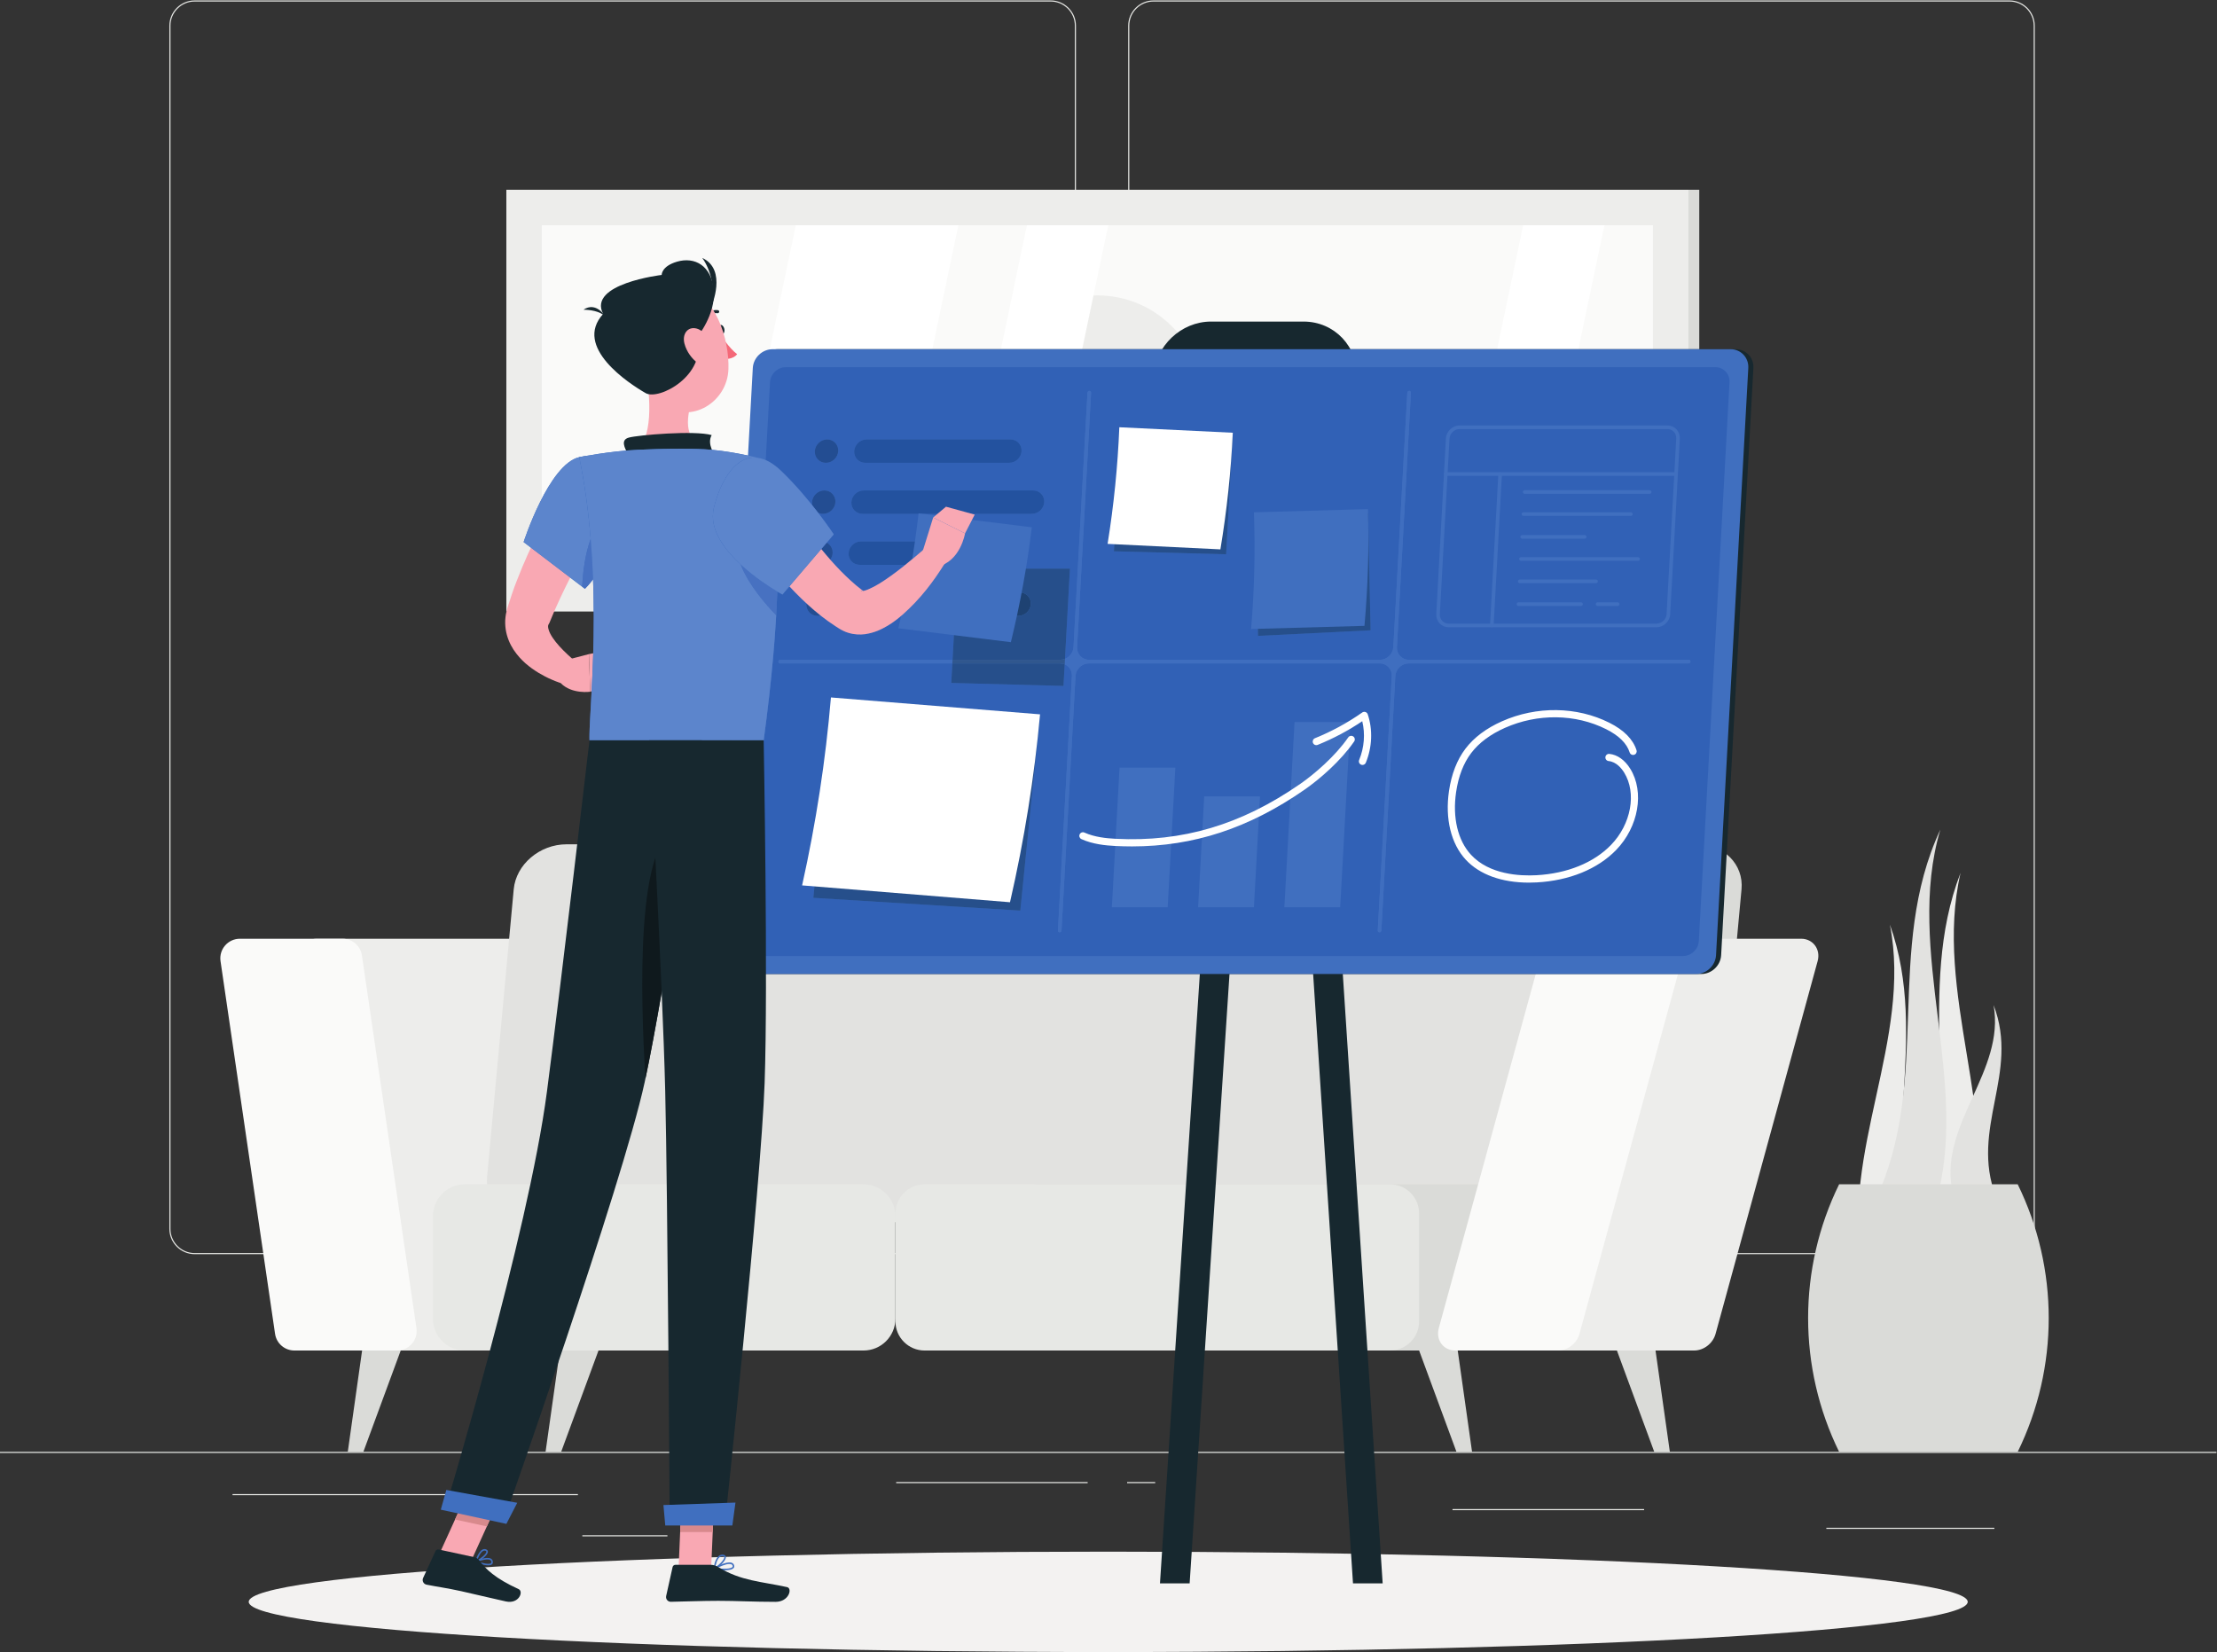 <?xml version="1.0" encoding="UTF-8" standalone="no"?>
<svg
   xmlns:dc="http://purl.org/dc/elements/1.1/"
   xmlns:cc="http://creativecommons.org/ns#"
   xmlns:rdf="http://www.w3.org/1999/02/22-rdf-syntax-ns#"
   xmlns:svg="http://www.w3.org/2000/svg"
   xmlns="http://www.w3.org/2000/svg"
   viewBox="0 0 666.667 496.813"
   height="496.813"
   width="666.667"
   xml:space="preserve"
   id="svg2"
   version="1.1"><rect x="0" y="0" width="666.667" height="496.813" fill="#333333" stroke="none"/><defs
     id="defs6"><clipPath
       id="clipPath100"
       clipPathUnits="userSpaceOnUse"><path
         id="path98"
         d="M 3796.63,1570.27 H 1699.78 c -18.65,0 -33,15.17 -31.97,33.83 l 24.87,452.82 c 10.56,0 20.63,0 30.07,0 18.88,139.77 27.82,249.59 30.67,335.62 7.27,-4.36 11.62,-6.71 11.62,-6.71 l 15.72,18.42 c 12.26,-13.19 25.04,-26.07 38.55,-38.52 -0.06,-0.54 -0.11,-1.09 -0.14,-1.64 -0.79,-14.51 10.43,-26.38 24.94,-26.38 2.33,0 4.62,0.31 6.81,0.88 0.49,-0.39 0.98,-0.78 1.47,-1.17 10.35,-8.15 21.24,-15.96 32.69,-23.38 l 8.67,-5.49 c 5.56,-3.41 12.68,-6.98 19.43,-8.97 9.14,-2.91 18.08,-4.02 26.29,-4.02 4.2,0 8.21,0.29 11.95,0.78 22.12,3.25 37.19,11.09 50.45,18.73 13.19,7.78 24.14,16.51 34.37,25.3 38.81,34.37 67.44,71.67 93.3,112.75 12.64,2.03 22.87,12.97 23.59,26.04 0.8,14.51 -10.42,26.39 -24.93,26.39 h -186.06 c -14.51,0 -27.03,-11.88 -27.83,-26.39 -0.8,-14.51 10.42,-26.39 24.94,-26.39 h 103.17 c -19.5,-15.65 -39.21,-30.27 -58.56,-42.27 -8.73,-5.38 -17.54,-9.84 -25.29,-13.13 -4.13,-1.79 -8.16,-2.98 -11.23,-3.57 l -4.54,3.41 c -7.98,6.11 -15.89,12.73 -23.63,19.88 -15.98,14.45 -31.37,30.42 -46.25,47.32 3.09,4.22 5.05,9.3 5.34,14.75 0.57,10.32 -4.94,19.31 -13.39,23.64 l 15.92,18.65 v 0 c 0,0 -13.6,20.61 -35.58,49.14 3.43,-1.76 7.35,-2.75 11.54,-2.75 14.51,0 27.04,11.88 27.84,26.39 0.79,14.51 -10.43,26.38 -24.94,26.38 -14.51,0 -27.04,-11.87 -27.83,-26.38 -0.15,-2.58 0.09,-5.08 0.66,-7.44 -19.56,24.39 -43.72,52.27 -69.95,77.44 -12.36,11.86 -24.08,19.91 -35.13,24.76 l 9.66,175.83 c 1.03,18.65 17.03,33.82 35.69,33.82 H 3869.6 c 18.65,0 32.99,-15.17 31.96,-33.82 L 3832.31,1604.1 c -1.02,-18.66 -17.03,-33.83 -35.68,-33.83 M 2456.51,2230.4 h 655.91 c 15.87,0 28.03,-12.87 27.16,-28.74 l -31.53,-573.86 c -0.12,-2.24 1.6,-4.06 3.84,-4.06 2.24,0 4.16,1.82 4.28,4.06 l 31.53,573.86 c 0.87,15.87 14.44,28.74 30.31,28.74 h 631.17 c 2.25,0 4.16,1.81 4.28,4.06 0.13,2.24 -1.59,4.06 -3.83,4.06 h -631.17 c -15.87,0 -28.03,12.86 -27.16,28.73 l 31.52,573.86 c 0.13,2.24 -1.59,4.06 -3.83,4.06 -2.25,0 -4.16,-1.82 -4.29,-4.06 l -31.52,-573.86 c -0.87,-15.87 -14.44,-28.73 -30.32,-28.73 h -655.9 c -15.88,0 -28.03,12.86 -27.16,28.73 l 31.52,573.86 c 0.12,2.24 -1.59,4.06 -3.84,4.06 -2.24,0 -4.16,-1.82 -4.28,-4.06 l -31.52,-573.86 c -0.66,-11.98 -8.56,-22.25 -19.22,-26.56 l 11.17,203.47 h -253.52 l -2.95,-53.68 h -42.73 c -14.51,0 -27.04,-11.88 -27.83,-26.39 -0.8,-14.51 10.42,-26.38 24.93,-26.38 h 42.73 l -5.45,-99.19 h -388.62 c -2.24,0 -4.16,-1.82 -4.28,-4.06 -0.12,-2.25 1.59,-4.06 3.84,-4.06 h 388.62 l -2.42,-44.08 253.15,-6.77 2.67,48.68 c 10.19,-4.31 16.96,-14.58 16.31,-26.57 l -31.53,-573.86 c -0.12,-2.24 1.6,-4.06 3.84,-4.06 2.24,0 4.16,1.82 4.28,4.06 l 31.52,573.86 c 0.88,15.87 14.45,28.74 30.32,28.74 m -579.76,-112.54 -42,-416.35 466.92,-28.8 43.1,427.27 -468.02,17.88 m 1209.42,451.05 -253.85,-19.35 5.57,-257.09 253.99,12.61 -5.71,263.83 m -559.15,172.25 -14.17,-257.84 253.16,-6.76 14.53,264.6 h -253.52 m -578.55,-120.55 c -14.52,0 -27.04,-11.87 -27.84,-26.38 -0.8,-14.51 10.42,-26.39 24.94,-26.39 h 382.25 c 14.51,0 27.03,11.88 27.83,26.39 0.8,14.51 -10.42,26.38 -24.94,26.38 h -382.24 m 6.32,115.07 c -14.52,0 -27.04,-11.88 -27.84,-26.39 -0.8,-14.51 10.43,-26.38 24.94,-26.38 h 324.74 c 14.51,0 27.04,11.87 27.83,26.38 0.8,14.51 -10.42,26.39 -24.93,26.39 h -324.74 m -88.82,0 c -14.51,0 -27.04,-11.88 -27.83,-26.39 -0.8,-14.51 10.42,-26.38 24.93,-26.38 14.51,0 27.04,11.87 27.84,26.38 0.79,14.51 -10.43,26.39 -24.94,26.39 m 77.62,-342.32 c -0.68,0 -1.19,0.07 -1.48,0.23 -0.48,0.24 -0.04,0.53 1.11,0.53 0.54,0 1.23,-0.06 2.07,-0.22 0.29,-0.07 0.65,-0.17 1.03,-0.28 -1.08,-0.17 -2.01,-0.26 -2.73,-0.26" /></clipPath></defs><g
     transform="matrix(1.333,0,0,-1.333,0,496.813)"
     id="g10"><g
       transform="scale(0.1)"
       id="g12"><path
         id="path14"
         style="fill:#e7e8e5;fill-opacity:1;fill-rule:nonzero;stroke:none"
         d="M 5000,449.129 H 0 v 2.5 h 5000 v -2.5" /><path
         id="path16"
         style="fill:#e7e8e5;fill-opacity:1;fill-rule:nonzero;stroke:none"
         d="m 524.59,353.898 h 779.082 v 2.5 H 524.59 Z" /><path
         id="path18"
         style="fill:#e7e8e5;fill-opacity:1;fill-rule:nonzero;stroke:none"
         d="m 4120,280.34 h 379.01 v -2.5 H 4120 v 2.5" /><path
         id="path20"
         style="fill:#e7e8e5;fill-opacity:1;fill-rule:nonzero;stroke:none"
         d="m 1505.6,261.039 h -191.92 v 2.5 h 191.92 v -2.5" /><path
         id="path22"
         style="fill:#e7e8e5;fill-opacity:1;fill-rule:nonzero;stroke:none"
         d="m 2021.67,383.531 h 431.93 v -2.5 h -431.93 v 2.5" /><path
         id="path24"
         style="fill:#e7e8e5;fill-opacity:1;fill-rule:nonzero;stroke:none"
         d="m 2542.63,383.531 h 63.33 v -2.5 h -63.33 v 2.5" /><path
         id="path26"
         style="fill:#e7e8e5;fill-opacity:1;fill-rule:nonzero;stroke:none"
         d="m 3708.89,320.059 h -432.22 v 2.5 h 432.22 v -2.5" /><path
         id="path28"
         style="fill:#e7e8e5;fill-opacity:1;fill-rule:nonzero;stroke:none"
         d="m 439.152,3723.59 c -30.101,0 -54.582,-24.48 -54.582,-54.57 V 954.699 c 0,-30.097 24.481,-54.578 54.582,-54.578 H 2370.14 c 30.09,0 54.57,24.481 54.57,54.578 V 3669.02 c 0,30.09 -24.48,54.57 -54.57,54.57 H 439.152 M 2370.14,897.621 H 439.152 c -31.476,0 -57.082,25.598 -57.082,57.078 V 3669.02 c 0,31.46 25.606,57.07 57.082,57.07 H 2370.14 c 31.46,0 57.07,-25.61 57.07,-57.07 V 954.699 c 0,-31.48 -25.61,-57.078 -57.07,-57.078" /><path
         id="path30"
         style="fill:#e7e8e5;fill-opacity:1;fill-rule:nonzero;stroke:none"
         d="m 2602.12,3723.59 c -30.09,0 -54.57,-24.48 -54.57,-54.57 V 954.699 c 0,-30.097 24.48,-54.578 54.57,-54.578 H 4533.1 c 30.1,0 54.59,24.481 54.59,54.578 V 3669.02 c 0,30.09 -24.49,54.57 -54.59,54.57 H 2602.12 M 4533.1,897.621 H 2602.12 c -31.47,0 -57.07,25.598 -57.07,57.078 V 3669.02 c 0,31.46 25.6,57.07 57.07,57.07 H 4533.1 c 31.48,0 57.09,-25.61 57.09,-57.07 V 954.699 c 0,-31.48 -25.61,-57.078 -57.09,-57.078" /><path
         id="path32"
         style="fill:#ededeb;fill-opacity:1;fill-rule:nonzero;stroke:none"
         d="M 1328.67,680.242 H 837.348 c -21.907,0 -40.493,16.059 -43.664,37.738 L 670.699,1558.7 c -3.894,26.63 16.75,50.51 43.664,50.51 h 491.317 c 21.91,0 40.5,-16.06 43.67,-37.73 l 122.98,-840.73 c 3.89,-26.629 -16.75,-50.508 -43.66,-50.508" /><path
         id="path34"
         style="fill:#fafaf9;fill-opacity:1;fill-rule:nonzero;stroke:none"
         d="m 895.785,680.242 h -231.66 c -21.902,0 -40.492,16.059 -43.66,37.738 L 497.48,1558.7 c -3.894,26.63 16.747,50.51 43.661,50.51 h 231.664 c 21.902,0 40.488,-16.06 43.66,-37.73 L 939.449,730.75 c 3.895,-26.629 -16.75,-50.508 -43.664,-50.508" /><path
         id="path36"
         style="fill:#dadbd8;fill-opacity:1;fill-rule:nonzero;stroke:none"
         d="M 3828.24,1822.28 H 1440.19 c -60.65,0 -114.03,-45.47 -119.22,-101.58 l -60.1,-649.11 c -5.2,-56.1 39.76,-101.578 100.41,-101.578 h 2388.04 c 60.65,0 114.03,45.478 119.22,101.578 l 60.11,649.11 c 5.19,56.11 -39.76,101.58 -100.41,101.58" /><path
         id="path38"
         style="fill:#e2e2e0;fill-opacity:1;fill-rule:nonzero;stroke:none"
         d="M 3666.14,1822.28 H 1278.09 c -60.65,0 -114.02,-45.47 -119.22,-101.58 l -60.1,-649.11 c -5.19,-56.1 39.76,-101.578 100.41,-101.578 h 2388.05 c 60.64,0 114.02,45.478 119.22,101.578 l 60.1,649.11 c 5.19,56.11 -39.76,101.58 -100.41,101.58" /><path
         id="path40"
         style="fill:#e7e8e5;fill-opacity:1;fill-rule:nonzero;stroke:none"
         d="m 976.609,752.18 v 231.109 c 0,39.741 32.211,71.951 71.951,71.951 h 899.43 c 39.74,0 71.95,-32.21 71.95,-71.951 V 752.18 c 0,-39.731 -32.21,-71.938 -71.95,-71.938 h -899.43 c -39.74,0 -71.951,32.207 -71.951,71.938" /><path
         id="path42"
         style="fill:#dadbd8;fill-opacity:1;fill-rule:nonzero;stroke:none"
         d="m 2277.17,746.082 v 243.316 c 0,36.362 29.48,65.842 65.84,65.842 h 1049.73 c 36.36,0 65.84,-29.48 65.84,-65.842 V 746.082 c 0,-36.363 -29.48,-65.84 -65.84,-65.84 H 2343.01 c -36.36,0 -65.84,29.477 -65.84,65.84" /><path
         id="path44"
         style="fill:#e7e8e5;fill-opacity:1;fill-rule:nonzero;stroke:none"
         d="m 2019.94,746.082 v 243.316 c 0,36.362 29.48,65.842 65.84,65.842 h 1049.73 c 36.37,0 65.84,-29.48 65.84,-65.842 V 746.082 c 0,-36.363 -29.47,-65.84 -65.84,-65.84 H 2085.78 c -36.36,0 -65.84,29.477 -65.84,65.84" /><path
         id="path46"
         style="fill:#ededeb;fill-opacity:1;fill-rule:nonzero;stroke:none"
         d="m 3821.66,680.242 h -365.51 c -26.91,0 -44.51,23.879 -37.22,50.508 l 230.2,840.73 c 5.93,21.67 26.57,37.74 48.47,37.74 h 365.5 c 26.92,0 44.51,-23.89 37.22,-50.52 L 3870.13,717.98 c -5.93,-21.679 -26.57,-37.738 -48.47,-37.738" /><path
         id="path48"
         style="fill:#fafaf9;fill-opacity:1;fill-rule:nonzero;stroke:none"
         d="m 3514.59,680.242 h -231.66 c -26.91,0 -44.51,23.879 -37.22,50.508 l 230.19,840.73 c 5.94,21.67 26.58,37.74 48.48,37.74 h 231.66 c 26.91,0 44.51,-23.89 37.22,-50.52 L 3563.07,717.98 c -5.94,-21.679 -26.57,-37.738 -48.48,-37.738" /><path
         id="path50"
         style="fill:#dadbd8;fill-opacity:1;fill-rule:nonzero;stroke:none"
         d="m 3320.77,451.629 h -35.16 l -84.26,228.613 h 87.1 l 32.32,-228.613" /><path
         id="path52"
         style="fill:#dadbd8;fill-opacity:1;fill-rule:nonzero;stroke:none"
         d="m 3766.96,451.629 h -35.16 l -84.26,228.613 h 87.1 l 32.32,-228.613" /><path
         id="path54"
         style="fill:#dadbd8;fill-opacity:1;fill-rule:nonzero;stroke:none"
         d="m 1230.72,451.629 h 35.16 l 84.25,228.613 h -87.09 l -32.32,-228.613" /><path
         id="path56"
         style="fill:#dadbd8;fill-opacity:1;fill-rule:nonzero;stroke:none"
         d="m 784.531,451.629 h 35.157 l 84.257,228.613 H 816.852 L 784.531,451.629" /><path
         id="path58"
         style="fill:#dadbd8;fill-opacity:1;fill-rule:nonzero;stroke:none"
         d="m 1166.69,2347.84 h 2666.62 v 951.109 H 1166.69 Z" /><path
         id="path60"
         style="fill:#ededeb;fill-opacity:1;fill-rule:nonzero;stroke:none"
         d="m 1142.25,2347.84 h 2666.61 v 951.109 H 1142.25 Z" /><path
         id="path62"
         style="fill:#fafaf9;fill-opacity:1;fill-rule:nonzero;stroke:none"
         d="m 1222.25,2427.84 h 2506.61 v 791.109 H 1222.25 Z" /><path
         id="path64"
         style="fill:#ededeb;fill-opacity:1;fill-rule:nonzero;stroke:none"
         d="m 2712.78,2823.39 c 0,-131.01 -106.21,-237.22 -237.23,-237.22 -131.01,0 -237.22,106.21 -237.22,237.22 0,131.02 106.21,237.23 237.22,237.23 131.02,0 237.23,-106.21 237.23,-237.23" /><path
         id="path66"
         style="fill:#ffffff;fill-opacity:1;fill-rule:nonzero;stroke:none"
         d="m 1629.15,2427.84 166.14,791.11 h 366.67 l -166.14,-791.11 h -366.67" /><path
         id="path68"
         style="fill:#ffffff;fill-opacity:1;fill-rule:nonzero;stroke:none"
         d="m 2150.53,2427.84 166.14,791.11 H 2500 l -166.13,-791.11 h -183.34" /><path
         id="path70"
         style="fill:#ffffff;fill-opacity:1;fill-rule:nonzero;stroke:none"
         d="m 3269.94,2427.84 166.14,791.11 h 183.33 l -166.13,-791.11 h -183.34" /><path
         id="path72"
         style="fill:#ededeb;fill-opacity:1;fill-rule:nonzero;stroke:none"
         d="m 4422.78,1758 c -62.22,-269.63 89.98,-548.14 27.76,-817.758 -20.54,0.848 -41.08,1.699 -61.61,2.559 -20.54,0.847 -41.08,1.699 -61.62,2.551 103.3,267.918 -7.83,544.728 95.47,812.648" /><path
         id="path74"
         style="fill:#ededeb;fill-opacity:1;fill-rule:nonzero;stroke:none"
         d="m 4263.33,1641.07 c 50.98,-257.79 -112.64,-515.55 -61.66,-773.328 20.55,0 41.11,0 61.66,0 20.56,0 41.12,0 61.67,0 -92.09,257.778 30.42,515.538 -61.67,773.328" /><path
         id="path76"
         style="fill:#e2e2e0;fill-opacity:1;fill-rule:nonzero;stroke:none"
         d="m 4377.15,1855.4 c -81.55,-274.9 70.05,-571.58 -11.5,-846.48 -22.34,2.08 -44.67,4.17 -67,6.26 -22.34,2.08 -44.67,4.17 -67,6.26 126.22,270.73 19.28,563.23 145.5,833.96" /><path
         id="path78"
         style="fill:#e2e2e0;fill-opacity:1;fill-rule:nonzero;stroke:none"
         d="m 4497.29,1459.54 c 26.31,-148.65 -120.37,-265.54 -94.07,-414.19 16.58,-3.04 33.15,-6.08 49.72,-9.13 16.57,-3.04 33.14,-6.08 49.71,-9.12 -59.45,154.73 54.09,277.71 -5.36,432.44" /><path
         id="path80"
         style="fill:#dadbd8;fill-opacity:1;fill-rule:nonzero;stroke:none"
         d="m 4551.67,1055.24 c -134.29,0 -268.58,0 -402.87,0 -93.27,-190.4 -93.27,-413.22 0,-603.611 134.29,0 268.58,0 402.87,0 93.27,190.391 93.27,413.211 0,603.611" /><path
         id="path82"
         style="fill:#f3f2f1;fill-opacity:1;fill-rule:nonzero;stroke:none"
         d="M 4438.89,113.238 C 4438.89,50.699 3570.82,0 2500,0 1429.18,0 561.109,50.699 561.109,113.238 c 0,62.532 868.071,113.231 1938.891,113.231 1070.82,0 1938.89,-50.699 1938.89,-113.231" /><path
         id="path84"
         style="fill:#17282f;fill-opacity:1;fill-rule:nonzero;stroke:none"
         d="M 3837.96,1529.67 H 1676.99 c -23.29,0 -41.31,19.07 -40.03,42.36 l 72.78,1324.85 c 1.28,23.3 21.39,42.36 44.68,42.36 h 2160.97 c 23.3,0 41.31,-19.06 40.03,-42.36 l -72.77,-1324.85 c -1.28,-23.29 -21.39,-42.36 -44.69,-42.36" /><path
         id="path86"
         style="fill:#17282f;fill-opacity:1;fill-rule:nonzero;stroke:none"
         d="m 2928.94,2713.93 h -208.88 c -69.66,0 -123.52,56.91 -119.7,126.46 l 2.12,38.65 c 3.7,67.38 61.95,122.52 129.44,122.52 h 208.75 c 69.73,0 123.65,-56.97 119.83,-126.59 l -2.12,-38.52 c -3.7,-67.38 -61.95,-122.52 -129.44,-122.52" /><path
         id="path88"
         style="fill:#17282f;fill-opacity:1;fill-rule:nonzero;stroke:none"
         d="m 3119.1,154.992 h -66.93 L 2867.92,2972.05 h 66.93 L 3119.1,154.992" /><path
         id="path90"
         style="fill:#17282f;fill-opacity:1;fill-rule:nonzero;stroke:none"
         d="m 2616.74,154.992 h 66.93 l 184.25,2817.058 h -66.93 L 2616.74,154.992" /><path
         id="path92"
         style="fill:#406fbf;fill-opacity:1;fill-rule:nonzero;stroke:none"
         d="M 3826.46,1529.67 H 1665.49 c -23.3,0 -41.31,19.07 -40.04,42.36 l 72.78,1324.85 c 1.28,23.3 21.39,42.36 44.69,42.36 h 2160.97 c 23.29,0 41.31,-19.06 40.03,-42.36 l -72.78,-1324.85 c -1.28,-23.29 -21.39,-42.36 -44.68,-42.36" /><g
         id="g94"><g
           clip-path="url(#clipPath100)"
           id="g96"><path
             id="path102"
             style="fill:#3161b6;fill-opacity:1;fill-rule:nonzero;stroke:none"
             d="M 1666.78,1570.27 H 3902.59 V 2898.65 H 1666.78 Z" /></g></g><path
         id="path104"
         style="fill:#3f6ebf;fill-opacity:1;fill-rule:nonzero;stroke:none"
         d="m 3111.89,1623.74 c -2.24,0 -3.96,1.82 -3.84,4.06 l 31.53,573.86 c 0.87,15.87 -11.29,28.74 -27.16,28.74 h -655.91 c -15.87,0 -29.44,-12.87 -30.32,-28.74 l -31.52,-573.86 c -0.12,-2.24 -2.04,-4.06 -4.28,-4.06 -2.24,0 -3.96,1.82 -3.84,4.06 l 31.53,573.86 c 0.65,11.99 -6.12,22.26 -16.31,26.57 l 0.69,12.46 c 10.66,4.31 18.56,14.58 19.22,26.56 l 31.52,573.86 c 0.12,2.24 2.04,4.06 4.28,4.06 2.25,0 3.96,-1.82 3.84,-4.06 l -31.52,-573.86 c -0.87,-15.87 11.28,-28.73 27.16,-28.73 h 655.9 c 15.88,0 29.45,12.86 30.32,28.73 l 31.52,573.86 c 0.13,2.24 2.04,4.06 4.29,4.06 2.24,0 3.96,-1.82 3.83,-4.06 l -31.52,-573.86 c -0.87,-15.87 11.29,-28.73 27.16,-28.73 h 631.17 c 2.24,0 3.96,-1.82 3.83,-4.06 -0.12,-2.25 -2.03,-4.06 -4.28,-4.06 h -631.17 c -15.87,0 -29.44,-12.87 -30.31,-28.74 l -31.53,-573.86 c -0.12,-2.24 -2.04,-4.06 -4.28,-4.06 m -963.52,606.66 h -388.62 c -2.25,0 -3.96,1.81 -3.84,4.06 0.12,2.24 2.04,4.06 4.28,4.06 h 388.62 l -0.44,-8.12" /><path
         id="path106"
         style="fill:#264f8b;fill-opacity:1;fill-rule:nonzero;stroke:none"
         d="m 2766.01,2476.56 -253.16,6.76 14.17,257.84 h 253.52 l -14.53,-264.6" /><path
         id="path108"
         style="fill:#ffffff;fill-opacity:1;fill-rule:nonzero;stroke:none"
         d="m 2753.05,2487.64 c -84.81,4.13 -169.63,8.27 -254.46,12.4 14.08,87.64 22.91,175.5 26.47,263.11 85.33,-4.13 170.64,-8.26 255.95,-12.4 -4.05,-87.63 -13.38,-175.5 -27.96,-263.11" /><path
         id="path110"
         style="fill:#264f8b;fill-opacity:1;fill-rule:nonzero;stroke:none"
         d="m 2837.89,2292.47 -5.57,257.09 253.85,19.35 5.71,-263.83 -253.99,-12.61" /><path
         id="path112"
         style="fill:#406fbf;fill-opacity:1;fill-rule:nonzero;stroke:none"
         d="m 3078.06,2315.1 c -85.24,-2.38 -170.48,-4.75 -255.74,-7.12 7.39,88.09 9.51,176 6.35,263.26 85.76,2.41 171.5,4.82 257.23,7.23 2.65,-87.32 0.04,-175.27 -7.84,-263.37" /><path
         id="path114"
         style="fill:#264f8b;fill-opacity:1;fill-rule:nonzero;stroke:none"
         d="m 2301.67,1672.71 -466.92,28.8 42,416.35 468.02,-17.88 -43.1,-427.27" /><path
         id="path116"
         style="fill:#ffffff;fill-opacity:1;fill-rule:nonzero;stroke:none"
         d="m 2278.44,1691.56 c -156.31,12.67 -312.64,25.35 -468.99,38.02 31.39,140.86 53.09,282.44 65.04,424 157.27,-12.7 314.51,-25.4 471.73,-38.11 -12.86,-141.56 -35.49,-283.13 -67.78,-423.91" /><path
         id="path118"
         style="fill:#234d92;fill-opacity:1;fill-rule:nonzero;stroke:none"
         d="m 1863.07,2682.91 c -14.51,0 -25.73,11.87 -24.93,26.38 0.79,14.51 13.32,26.39 27.83,26.39 14.51,0 25.73,-11.88 24.94,-26.39 -0.8,-14.51 -13.33,-26.38 -27.84,-26.38" /><path
         id="path120"
         style="fill:#23529f;fill-opacity:1;fill-rule:nonzero;stroke:none"
         d="m 2276.63,2682.91 h -324.74 c -14.51,0 -25.74,11.87 -24.94,26.38 0.8,14.51 13.32,26.39 27.84,26.39 h 324.74 c 14.51,0 25.73,-11.88 24.93,-26.39 -0.79,-14.51 -13.32,-26.38 -27.83,-26.38" /><path
         id="path122"
         style="fill:#234d92;fill-opacity:1;fill-rule:nonzero;stroke:none"
         d="m 1856.75,2567.84 c -4.19,0 -8.11,0.99 -11.54,2.75 -3.98,5.16 -8.23,10.59 -12.73,16.2 -0.57,2.36 -0.81,4.86 -0.66,7.44 0.79,14.51 13.32,26.38 27.83,26.38 14.51,0 25.73,-11.87 24.94,-26.38 -0.8,-14.51 -13.33,-26.39 -27.84,-26.39" /><path
         id="path124"
         style="fill:#23529f;fill-opacity:1;fill-rule:nonzero;stroke:none"
         d="m 2327.82,2567.84 h -382.25 c -14.52,0 -25.74,11.88 -24.94,26.39 0.8,14.51 13.32,26.38 27.84,26.38 h 382.24 c 14.52,0 25.74,-11.87 24.94,-26.38 -0.8,-14.51 -13.32,-26.39 -27.83,-26.39" /><path
         id="path126"
         style="fill:#234d92;fill-opacity:1;fill-rule:nonzero;stroke:none"
         d="m 1872.92,2464.41 c -6.89,7.82 -13.66,15.83 -20.34,23.99 l 12.29,14.4 c 8.45,-4.33 13.96,-13.32 13.39,-23.64 -0.29,-5.45 -2.25,-10.53 -5.34,-14.75" /><path
         id="path128"
         style="fill:#23529f;fill-opacity:1;fill-rule:nonzero;stroke:none"
         d="m 2042.42,2452.77 h -103.17 c -14.52,0 -25.74,11.88 -24.94,26.39 0.8,14.51 13.32,26.39 27.83,26.39 h 186.06 c 14.51,0 25.73,-11.88 24.93,-26.39 -0.72,-13.07 -10.95,-24.01 -23.59,-26.04 0.96,1.52 1.92,3.04 2.87,4.58 l -42.92,34.65 c -15.35,-13.31 -31.14,-26.79 -47.07,-39.58" /><path
         id="path130"
         style="fill:#23529f;fill-opacity:1;fill-rule:nonzero;stroke:none"
         d="m 2154.26,2337.71 h -42.73 c -14.51,0 -25.73,11.87 -24.93,26.38 0.79,14.51 13.32,26.39 27.83,26.39 h 42.73 l -2.9,-52.77" /><path
         id="path132"
         style="fill:#234d92;fill-opacity:1;fill-rule:nonzero;stroke:none"
         d="m 1844.11,2337.71 c -14.51,0 -25.73,11.87 -24.94,26.38 0.03,0.55 0.08,1.1 0.14,1.64 10.11,-9.3 20.62,-18.37 31.61,-27.14 -2.19,-0.57 -4.48,-0.88 -6.81,-0.88" /><path
         id="path134"
         style="fill:#406fbf;fill-opacity:1;fill-rule:nonzero;stroke:none"
         d="m 2651.45,1995.31 h -125.93 l -17.31,-315.08 h 125.93 l 17.31,315.08" /><path
         id="path136"
         style="fill:#406fbf;fill-opacity:1;fill-rule:nonzero;stroke:none"
         d="m 2842.45,1930.36 h -125.92 l -13.74,-250.13 h 125.92 l 13.74,250.13" /><path
         id="path138"
         style="fill:#406fbf;fill-opacity:1;fill-rule:nonzero;stroke:none"
         d="m 3046.24,2098.14 h -125.93 l -22.95,-417.91 h 125.92 l 22.96,417.91" /><path
         id="path140"
         style="fill:#ffffff;fill-opacity:1;fill-rule:nonzero;stroke:none"
         d="m 2553.55,1817.52 c -12.47,0 -25.04,0.33 -37.75,0.98 -22,1.13 -50.53,3.91 -76.19,15.45 -4.08,1.83 -5.91,6.64 -4.07,10.73 1.84,4.09 6.64,5.91 10.73,4.08 23.2,-10.44 49.78,-12.99 70.36,-14.04 151.09,-7.78 283.39,31.58 416.55,123.82 31.75,22 79.15,62.68 108.28,104.97 2.54,3.7 7.6,4.61 11.29,2.08 3.69,-2.54 4.62,-7.6 2.08,-11.29 -30.33,-44.05 -77.95,-85.24 -112.4,-109.1 -125.07,-86.65 -249.57,-127.68 -388.88,-127.68" /><path
         id="path142"
         style="fill:#ffffff;fill-opacity:1;fill-rule:nonzero;stroke:none"
         d="m 3073.58,2001.3 c -1.03,0 -2.08,0.2 -3.1,0.62 -4.14,1.71 -6.11,6.45 -4.4,10.6 11.5,27.84 13.92,59.14 6.99,87.46 -31.66,-21.29 -65.45,-39.23 -100.6,-53.41 -4.16,-1.67 -8.89,0.34 -10.57,4.5 -1.67,4.15 0.34,8.88 4.5,10.56 37.47,15.12 73.36,34.65 106.66,58.05 2.09,1.47 4.76,1.87 7.19,1.07 2.44,-0.8 4.35,-2.69 5.17,-5.12 11.66,-34.57 10.08,-74.42 -4.33,-109.31 -1.3,-3.13 -4.32,-5.02 -7.51,-5.02" /><path
         id="path144"
         style="fill:#406fbf;fill-opacity:1;fill-rule:nonzero;stroke:none"
         d="m 3292.82,2759.09 c -11.99,0 -22.27,-9.75 -22.93,-21.74 l -21.76,-396.01 c -0.31,-5.71 1.61,-11.07 5.41,-15.08 3.79,-4.01 9.01,-6.21 14.71,-6.21 h 468.44 c 11.98,0 22.27,9.75 22.93,21.74 l 21.75,396 c 0.31,5.72 -1.6,11.07 -5.4,15.09 -3.79,4 -9.02,6.21 -14.72,6.21 z m 443.87,-447.16 h -468.44 c -7.95,0 -15.27,3.11 -20.6,8.75 -5.36,5.65 -8.06,13.15 -7.62,21.11 l 21.75,396 c 0.89,16.22 14.82,29.42 31.04,29.42 h 468.43 c 7.95,0 15.27,-3.11 20.61,-8.75 5.35,-5.65 8.06,-13.15 7.62,-21.11 l -21.76,-396.01 c -0.88,-16.21 -14.81,-29.41 -31.03,-29.41" /><path
         id="path146"
         style="fill:#406fbf;fill-opacity:1;fill-rule:nonzero;stroke:none"
         d="m 3781.04,2653.58 h -519.59 c -2.25,0 -4.06,1.82 -4.06,4.06 0,2.25 1.81,4.06 4.06,4.06 h 519.59 c 2.24,0 4.05,-1.81 4.05,-4.06 0,-2.24 -1.81,-4.06 -4.05,-4.06" /><path
         id="path148"
         style="fill:#406fbf;fill-opacity:1;fill-rule:nonzero;stroke:none"
         d="m 3365.36,2311.93 -0.23,0.01 c -2.23,0.12 -3.95,2.03 -3.83,4.27 l 18.77,341.66 c 0.12,2.24 2.01,3.98 4.28,3.83 2.24,-0.12 3.95,-2.04 3.83,-4.28 l -18.77,-341.65 c -0.12,-2.17 -1.91,-3.84 -4.05,-3.84" /><path
         id="path150"
         style="fill:#406fbf;fill-opacity:1;fill-rule:nonzero;stroke:none"
         d="m 3721.52,2612.99 h -282.09 c -2.24,0 -4.06,1.82 -4.06,4.06 0,2.25 1.82,4.06 4.06,4.06 h 282.09 c 2.24,0 4.06,-1.81 4.06,-4.06 0,-2.24 -1.82,-4.06 -4.06,-4.06" /><path
         id="path152"
         style="fill:#406fbf;fill-opacity:1;fill-rule:nonzero;stroke:none"
         d="m 3679.02,2563.18 h -242.33 c -2.24,0 -4.05,1.82 -4.05,4.06 0,2.24 1.81,4.06 4.05,4.06 h 242.33 c 2.24,0 4.06,-1.82 4.06,-4.06 0,-2.24 -1.82,-4.06 -4.06,-4.06" /><path
         id="path154"
         style="fill:#406fbf;fill-opacity:1;fill-rule:nonzero;stroke:none"
         d="m 3574.92,2511.77 h -141.05 c -2.24,0 -4.06,1.82 -4.06,4.06 0,2.24 1.82,4.06 4.06,4.06 h 141.05 c 2.24,0 4.05,-1.82 4.05,-4.06 0,-2.24 -1.81,-4.06 -4.05,-4.06" /><path
         id="path156"
         style="fill:#406fbf;fill-opacity:1;fill-rule:nonzero;stroke:none"
         d="m 3600.54,2411.44 h -172.18 c -2.24,0 -4.06,1.82 -4.06,4.06 0,2.24 1.82,4.06 4.06,4.06 h 172.18 c 2.24,0 4.06,-1.82 4.06,-4.06 0,-2.24 -1.82,-4.06 -4.06,-4.06" /><path
         id="path158"
         style="fill:#406fbf;fill-opacity:1;fill-rule:nonzero;stroke:none"
         d="m 3566.58,2360.03 h -141.05 c -2.24,0 -4.06,1.82 -4.06,4.06 0,2.24 1.82,4.06 4.06,4.06 h 141.05 c 2.24,0 4.06,-1.82 4.06,-4.06 0,-2.24 -1.82,-4.06 -4.06,-4.06" /><path
         id="path160"
         style="fill:#406fbf;fill-opacity:1;fill-rule:nonzero;stroke:none"
         d="m 3649.15,2360.03 h -45.19 c -2.25,0 -4.06,1.82 -4.06,4.06 0,2.24 1.81,4.06 4.06,4.06 h 45.19 c 2.24,0 4.06,-1.82 4.06,-4.06 0,-2.24 -1.82,-4.06 -4.06,-4.06" /><path
         id="path162"
         style="fill:#406fbf;fill-opacity:1;fill-rule:nonzero;stroke:none"
         d="m 3695.27,2461.96 h -264.14 c -2.24,0 -4.05,1.82 -4.05,4.06 0,2.24 1.81,4.06 4.05,4.06 h 264.14 c 2.24,0 4.06,-1.82 4.06,-4.06 0,-2.24 -1.82,-4.06 -4.06,-4.06" /><path
         id="path164"
         style="fill:#ffffff;fill-opacity:1;fill-rule:nonzero;stroke:none"
         d="m 3449.04,1735.81 c -61.19,0 -111.34,18.09 -142.48,51.73 -33.25,35.91 -47.04,92.38 -37.85,154.95 5.63,38.32 18.16,70.47 37.22,95.57 19.14,25.18 46.82,45.94 82.28,61.71 78.24,34.8 168.8,33.58 242.26,-3.27 32.91,-16.51 53.54,-37.4 61.31,-62.08 1.35,-4.28 -1.03,-8.84 -5.31,-10.18 -4.28,-1.35 -8.83,1.03 -10.18,5.3 -6.4,20.34 -24.26,37.98 -53.1,52.45 -69.16,34.69 -154.53,35.78 -228.38,2.94 -32.93,-14.64 -58.48,-33.72 -75.95,-56.7 -17.39,-22.88 -28.86,-52.53 -34.08,-88.1 -8.48,-57.68 3.8,-109.28 33.69,-141.56 41.55,-44.89 110.34,-48.09 147.65,-46.04 69.35,3.84 129.03,28.07 168.02,68.21 45.6,46.96 58.38,117.2 29.73,163.38 -5.55,8.95 -17.48,24.22 -35.03,25.97 -4.46,0.45 -7.72,4.43 -7.27,8.89 0.44,4.46 4.45,7.69 8.88,7.27 18.14,-1.81 34.91,-13.73 47.22,-33.57 32.46,-52.33 18.75,-131.11 -31.88,-183.25 -41.85,-43.08 -105.34,-69.05 -178.77,-73.12 -6.09,-0.33 -12.09,-0.5 -17.98,-0.5" /><path
         id="path166"
         style="fill:#f9a8b3;fill-opacity:1;fill-rule:nonzero;stroke:none"
         d="m 1373.19,2582.27 -28.84,-50.26 -28.26,-51.33 c -18.61,-34.28 -36.39,-68.86 -52.62,-103.6 -8.08,-17.42 -15.77,-34.76 -22.79,-52.19 l -1.3,-3.15 -0.42,-0.75 -0.85,-1.38 c -0.55,-0.88 -0.9,-1.73 -1.36,-2.87 -0.75,-2.25 -0.46,-6.1 1.2,-11.21 3.18,-10.37 12.57,-23.91 24.08,-36.51 11.3,-12.68 25.91,-25.64 39.05,-37.01 l -23.43,-49.93 c -11.91,3.39 -21.82,6.83 -32.32,11.42 -10.39,4.38 -20.47,9.67 -30.53,15.66 -19.87,12.27 -39.83,27.43 -56.36,52.27 -8.04,12.42 -14.93,27.81 -17.63,45.61 -1.23,8.86 -1.67,18.14 -0.53,27.18 0.5,4.54 1.17,9.05 2.29,13.33 l 1.64,6.5 1.23,3.95 c 6.43,20.45 13.09,40.68 20.89,60.19 15.2,39.25 32.32,77.18 51,114.1 9.33,18.47 19.01,36.72 29.2,54.69 10.26,18.12 20.23,35.61 31.96,53.88 l 94.7,-58.59" /><path
         id="path168"
         style="fill:#f9a8b3;fill-opacity:1;fill-rule:nonzero;stroke:none"
         d="m 1275.99,2237.66 52.54,13.66 3.01,-84.84 c 0,0 -41.09,-6.11 -66.27,19.04 l 10.72,52.14" /><path
         id="path170"
         style="fill:#f9a8b3;fill-opacity:1;fill-rule:nonzero;stroke:none"
         d="m 1402.99,2265.62 -11.85,-74.48 -59.6,-24.66 -3.01,84.84 74.46,14.3" /><path
         id="path172"
         style="fill:#17282f;fill-opacity:1;fill-rule:nonzero;stroke:none"
         d="m 1620.33,2982.04 c 1.18,-5.81 5.22,-9.89 9.01,-9.12 3.8,0.78 5.92,6.11 4.74,11.92 -1.18,5.8 -5.22,9.88 -9.01,9.11 -3.8,-0.77 -5.92,-6.1 -4.74,-11.91" /><path
         id="path174"
         style="fill:#f46878;fill-opacity:1;fill-rule:nonzero;stroke:none"
         d="m 1625.01,2972.04 c 0,0 20.02,-30.81 37.84,-44.02 -8.33,-11.68 -26.69,-10.84 -26.69,-10.84 l -11.15,54.86" /><path
         id="path176"
         style="fill:#17282f;fill-opacity:1;fill-rule:nonzero;stroke:none"
         d="m 1592.52,3009.96 -2.37,0.93 c -1.41,1.3 -1.49,3.5 -0.19,4.91 13.07,14.15 28.92,11.63 29.61,11.52 1.89,-0.32 3.17,-2.12 2.84,-4.02 -0.32,-1.89 -2.14,-3.15 -3.99,-2.84 -0.53,0.08 -12.92,1.9 -23.35,-9.38 -0.68,-0.74 -1.62,-1.12 -2.55,-1.12" /><path
         id="path178"
         style="fill:#f9a8b3;fill-opacity:1;fill-rule:nonzero;stroke:none"
         d="m 1454.92,2900.37 c 10.54,-53.75 21.05,-152.22 -16.55,-188.08 0,0 14.69,-54.52 114.55,-54.52 109.81,0 52.48,54.51 52.48,54.51 -59.93,14.32 -58.38,58.78 -47.94,100.54 l -102.54,87.55" /><path
         id="path180"
         style="fill:#17282f;fill-opacity:1;fill-rule:nonzero;stroke:none"
         d="m 1416.71,2702.32 c -8.03,14.93 -16.87,32.02 1.41,37.37 20.12,5.89 149.36,16.81 187.33,5.76 -11.67,-20.75 8.08,-46.26 8.08,-46.26 l -196.82,3.13" /><path
         id="path182"
         style="fill:#406fbf;fill-opacity:1;fill-rule:nonzero;stroke:none"
         d="m 1103.33,208.539 2.05,-0.668 c 1.38,-0.66 2.24,-1.641 2.64,-2.973 0.93,-3.128 -0.23,-4.117 -0.61,-4.449 -3.95,-3.347 -18.62,-0.258 -28.95,3.883 7.01,2.469 18.35,5.617 24.87,4.207 z m -11.95,-11.738 c 7.37,-1.59 14.74,-2.012 18.29,1.008 1.49,1.273 2.99,3.691 1.68,8.082 -0.68,2.3 -2.19,4.031 -4.47,5.121 -9.93,4.726 -32.72,-4.563 -33.69,-4.961 l -1.07,-1.551 0.98,-1.621 c 3.48,-1.68 10.88,-4.481 18.28,-6.078" /><path
         id="path184"
         style="fill:#406fbf;fill-opacity:1;fill-rule:nonzero;stroke:none"
         d="m 1094.28,228.711 0.76,-0.211 c 2.15,-0.75 2.12,-1.801 2.11,-2.25 -0.12,-4.93 -11.85,-14.828 -20.45,-18.84 2.15,5.871 7.06,17.449 13.35,20.66 1.44,0.731 2.83,0.95 4.23,0.641 z m -20.79,-25.969 0.85,0.039 c 8.31,2.418 26.08,15.039 26.29,23.379 0.04,1.512 -0.49,4.25 -4.45,5.629 -2.57,0.891 -5.16,0.68 -7.71,-0.617 -9.82,-5.012 -16.02,-25.363 -16.28,-26.231 l 0.43,-1.722 0.87,-0.477" /><path
         id="path186"
         style="fill:#406fbf;fill-opacity:1;fill-rule:nonzero;stroke:none"
         d="m 1645.42,198.719 c 1.22,0 2.36,-0.117 3.36,-0.387 1.61,-0.441 2.72,-1.242 3.41,-2.441 1.23,-2.161 0.78,-3.231 0.34,-3.852 -3.42,-4.738 -21.99,-4.848 -35.65,-2.918 6.81,3.488 19.95,9.598 28.54,9.598 z m -11.65,-14.239 c 9.43,0 18.53,1.29 21.58,5.532 1.07,1.48 1.91,4.008 -0.14,7.609 -1.15,2.008 -3.01,3.379 -5.51,4.07 -12.23,3.321 -37.9,-11.312 -38.99,-11.941 l -0.85,-1.789 1.37,-1.422 c 4.69,-0.937 13.75,-2.059 22.54,-2.059" /><path
         id="path188"
         style="fill:#406fbf;fill-opacity:1;fill-rule:nonzero;stroke:none"
         d="m 1629.5,216.289 1.05,-0.059 c 3.12,-0.308 3.33,-1.55 3.39,-1.949 0.8,-4.992 -11.13,-17.472 -20.18,-22.91 0.95,5.777 3.56,17.621 9.7,22.649 1.85,1.519 3.83,2.269 6.04,2.269 z m -17.92,-29.789 0.71,0.16 c 8.87,3.981 26.43,19.871 25.09,28.172 -0.32,1.949 -1.7,4.379 -6.48,4.867 -3.57,0.36 -6.8,-0.648 -9.65,-2.988 -9.35,-7.672 -11.33,-27.461 -11.41,-28.301 l 0.72,-1.578 1.02,-0.332" /><path
         id="path190"
         style="fill:#f9a8b3;fill-opacity:1;fill-rule:nonzero;stroke:none"
         d="m 1530.79,188.25 h 73.47 l 7.31,170.121 h -73.46 l -7.32,-170.121" /><path
         id="path192"
         style="fill:#f9a8b3;fill-opacity:1;fill-rule:nonzero;stroke:none"
         d="m 991.598,222.262 71.802,-15.551 72.08,158.461 -71.8,15.547 -72.082,-158.457" /><path
         id="path194"
         style="fill:#17282f;fill-opacity:1;fill-rule:nonzero;stroke:none"
         d="m 1070.3,213.922 -80.667,17.469 c -2.934,0.629 -5.918,-0.86 -7.172,-3.59 l -28,-60.75 c -2.906,-6.301 0.941,-13.692 7.746,-15.039 28.266,-5.614 42.303,-6.922 77.773,-14.602 21.83,-4.73 71.09,-16.73 101.23,-23.262 29.48,-6.378 40.53,22.434 28.77,27.801 -52.7,24.082 -74.72,45.281 -88.98,65.031 -2.57,3.559 -6.41,6.008 -10.7,6.942" /><path
         id="path196"
         style="fill:#17282f;fill-opacity:1;fill-rule:nonzero;stroke:none"
         d="m 1603.77,196.75 h -80.22 c -3.01,0 -5.61,-2.078 -6.26,-5.02 l -14.51,-65.289 c -1.5,-6.769 3.64,-13.191 10.57,-13.07 28.94,0.488 70.76,2.188 107.13,2.188 42.53,0 79.26,-2.321 129.14,-2.321 30.16,0 38.53,30.492 25.91,33.254 -57.47,12.567 -104.4,13.918 -154.06,44.539 -5.4,3.328 -11.36,5.719 -17.7,5.719" /><path
         id="path198"
         style="fill:#406fbf;fill-opacity:1;fill-rule:nonzero;stroke:none"
         d="m 1306.83,2695.68 c -68.85,-15.79 -125.62,-191.56 -125.62,-191.56 l 138.27,-105.39 c 0,0 50.74,47.85 73.33,135.78 23.67,92.12 -15.57,177.31 -85.98,161.17" /><path
         id="path200"
         style="fill:#5c85cc;fill-opacity:1;fill-rule:nonzero;stroke:none"
         d="m 1319.48,2398.73 -0.01,0.01 c 0.5,0.47 8.06,7.73 18.47,21.37 0,-0.02 0,0 0,-0.02 -10.75,-14.09 -18.46,-21.36 -18.46,-21.36 m -5.07,3.87 -28.09,21.41 -88.72,67.62 -16.39,12.49 c 0,0 56.77,175.77 125.62,191.56 1.99,0.45 3.93,0.83 5.86,1.12 -3.77,-0.7 -5.86,-1.12 -5.86,-1.12 v 0 0 c 12.66,-61.81 20.76,-124.07 25.73,-184.32 -12.24,-33.35 -17.45,-72.27 -19.21,-107.94 l 1.06,-0.82" /><path
         id="path202"
         style="fill:#b6b8b6;fill-opacity:1;fill-rule:nonzero;stroke:none"
         d="m 1319.44,2398.72 -5.03,3.88 5.06,-3.86 c -0.02,-0.02 -0.03,-0.02 -0.03,-0.02" /><path
         id="path204"
         style="fill:#4771c1;fill-opacity:1;fill-rule:nonzero;stroke:none"
         d="m 1319.47,2398.74 -5.06,3.86 -1.06,0.82 c 1.76,35.67 6.97,74.59 19.21,107.94 2.57,-31.06 4.3,-61.61 5.38,-91.25 -10.41,-13.64 -17.97,-20.9 -18.47,-21.37" /><path
         id="path206"
         style="fill:#406fbf;fill-opacity:1;fill-rule:nonzero;stroke:none"
         d="m 1718.4,2691.89 c 0,0 78.19,-88.31 4.35,-634.97 -118.39,0 -335.32,0 -392.93,0 -2.71,60.32 35.19,354.56 -22.99,638.76 0,0 67.36,13.51 131.54,16.61 50.21,2.42 122.89,4.02 167.03,-0.01 58.19,-5.31 113,-20.39 113,-20.39" /><path
         id="path208"
         style="fill:#5c85cc;fill-opacity:1;fill-rule:nonzero;stroke:none"
         d="m 1722.75,2056.92 c -118.39,0 -335.32,0 -392.93,0 -0.1,2.15 -0.14,4.6 -0.14,7.33 0.01,40.1 9.79,141.8 9.79,270.2 0,27.45 -0.44,56.1 -1.53,85.66 -1.08,29.64 -2.81,60.19 -5.38,91.25 -4.97,60.25 -13.07,122.51 -25.73,184.32 0,0 67.36,13.51 131.54,16.61 28.08,1.35 63.19,2.45 96.41,2.45 26.17,0 51.17,-0.68 70.62,-2.46 43.81,-4 85.7,-13.53 103.73,-18 -2.59,0.35 -5.15,0.53 -7.66,0.53 -46.88,0 -78.24,-59.94 -91.15,-114.04 -1.44,-6.06 -2.12,-12.11 -2.13,-18.13 -0.05,-39.75 29.32,-78.21 62.64,-109.04 17.71,-45.82 56.86,-90.5 80.11,-114.48 1.08,18.76 1.88,36.56 2.45,53.44 0.01,-0.01 0.02,-0.01 0.03,-0.02 -2.85,-86.03 -11.79,-195.85 -30.67,-335.62" /><path
         id="path210"
         style="fill:#4771c1;fill-opacity:1;fill-rule:nonzero;stroke:none"
         d="m 1750.94,2339.12 c -23.25,23.98 -62.4,68.66 -80.11,114.48 30.84,-28.54 65.08,-50.56 82.56,-61.04 -0.57,-16.88 -1.37,-34.68 -2.45,-53.44" /><path
         id="path212"
         style="fill:#c3c5c2;fill-opacity:1;fill-rule:nonzero;stroke:none"
         d="m 1534.34,270.629 h -0.03 l 3.75,87.703 h 0.05 l -3.77,-87.703" /><path
         id="path214"
         style="fill:#d8898c;fill-opacity:1;fill-rule:nonzero;stroke:none"
         d="m 1607.8,270.629 h -73.46 l 3.77,87.703 h 73.45 l -3.76,-87.703" /><path
         id="path216"
         style="fill:#c3c5c2;fill-opacity:1;fill-rule:nonzero;stroke:none"
         d="m 1026.51,298.992 -0.06,0.008 7.21,15.82 0.04,-0.011 -7.19,-15.817" /><path
         id="path218"
         style="fill:#d8898c;fill-opacity:1;fill-rule:nonzero;stroke:none"
         d="m 1098.28,283.449 -71.77,15.543 7.19,15.817 71.79,-15.539 -7.21,-15.821" /><path
         id="path220"
         style="fill:#f9a8b3;fill-opacity:1;fill-rule:nonzero;stroke:none"
         d="m 1424.15,2954.98 c 18.88,-70.42 26.35,-112.6 69.81,-141.88 65.36,-44.05 146.75,6.5 149.3,81.15 2.29,67.18 -28.96,171.06 -104.53,185.25 -74.46,13.99 -133.45,-54.09 -114.58,-124.52" /><path
         id="path222"
         style="fill:#17282f;fill-opacity:1;fill-rule:nonzero;stroke:none"
         d="m 1456.49,2840.15 c 29.94,-17.14 139.11,40.13 116.69,126.93 0,0 41.59,50.01 36.89,105.2 -4.7,55.18 -42.58,76.22 -82.88,64.38 -35.52,-10.44 -34.49,-29.89 -34.49,-29.89 0,0 -167.88,-19.77 -132.04,-88.01 -68.34,-74.5 58.46,-157.23 95.83,-178.61" /><path
         id="path224"
         style="fill:#17282f;fill-opacity:1;fill-rule:nonzero;stroke:none"
         d="m 1365.36,3013.09 c 0,0 -20,34.61 -49.17,15.23 13.75,-0.2 36.25,-2.55 49.17,-15.23" /><path
         id="path226"
         style="fill:#17282f;fill-opacity:1;fill-rule:nonzero;stroke:none"
         d="m 1604.72,3035.9 c 0,0 36.59,82.6 -20.45,109.19 19.23,-26.77 29.69,-69.96 20.45,-109.19" /><path
         id="path228"
         style="fill:#f9a8b3;fill-opacity:1;fill-rule:nonzero;stroke:none"
         d="m 1543.98,2952.03 c 4.79,-18.48 16.93,-34.37 29.64,-43.83 19.12,-14.23 33.4,-0.23 32.04,21.41 -1.22,19.47 -12.64,50.34 -33.73,56.11 -20.78,5.69 -33.43,-12.55 -27.95,-33.69" /><path
         id="path230"
         style="fill:#17282f;fill-opacity:1;fill-rule:nonzero;stroke:none"
         d="m 1583.36,2056.92 c 0,0 -83.37,-561.42 -129.14,-771.75 -50.12,-230.33 -318.88,-992.369 -318.88,-992.369 l -131.5,28.48 c 0,0 187.93,621 229.99,943.009 32.31,247.34 95.99,792.63 95.99,792.63 h 253.54" /><path
         id="path232"
         style="fill:#406fbf;fill-opacity:1;fill-rule:nonzero;stroke:none"
         d="m 1166.83,336.711 -24.51,-47.563 -147.953,32.032 12.473,44.48 159.99,-28.949" /><path
         id="path234"
         style="fill:#949696;fill-opacity:1;fill-rule:nonzero;stroke:none"
         d="m 1456.07,1293.59 c 0,0.04 0,0.09 -0.01,0.13 10.93,51.31 23.82,121.12 37.14,197.82 -13.32,-76.78 -26.22,-146.67 -37.13,-197.95" /><path
         id="path236"
         style="fill:#0f191d;fill-opacity:1;fill-rule:nonzero;stroke:none"
         d="m 1456.06,1293.72 c -11.59,184.94 -21.76,544.27 74.61,563.17 2.56,0.5 5.02,0.75 7.4,0.75 5.16,0 9.92,-1.16 14.3,-3.35 -16.89,-108.46 -38.54,-243.87 -59.17,-362.75 -13.32,-76.7 -26.21,-146.51 -37.14,-197.82" /><path
         id="path238"
         style="fill:#17282f;fill-opacity:1;fill-rule:nonzero;stroke:none"
         d="m 1722.75,2056.92 c 0,0 10.12,-549.27 2.13,-773.3 -8.31,-233.02 -89.71,-995.999 -89.71,-995.999 h -124.44 c 0,0 -4.57,749.369 -10.11,978.219 -6.04,249.48 -36.16,791.08 -36.16,791.08 h 258.29" /><path
         id="path240"
         style="fill:#264f8b;fill-opacity:1;fill-rule:nonzero;stroke:none"
         d="m 2399.1,2179.55 -253.15,6.77 2.42,44.08 h 242.55 c 3.88,0 7.55,-0.77 10.85,-2.17 l -2.67,-48.68 m -7.74,58.97 h -242.55 l 5.45,99.19 h 143.32 c 14.52,0 27.04,11.87 27.84,26.38 0.8,14.51 -10.43,26.39 -24.94,26.39 h -143.32 l 2.95,53.68 h 253.52 l -11.17,-203.47 c -3.46,-1.4 -7.21,-2.17 -11.1,-2.17" /><path
         id="path242"
         style="fill:#30578e;fill-opacity:1;fill-rule:nonzero;stroke:none"
         d="m 2401.77,2228.23 c -3.3,1.4 -6.97,2.17 -10.85,2.17 h -242.55 l 0.44,8.12 h 242.55 c 3.89,0 7.64,0.77 11.1,2.17 l -0.69,-12.46" /><path
         id="path244"
         style="fill:#1e4272;fill-opacity:1;fill-rule:nonzero;stroke:none"
         d="m 2297.58,2337.71 h -143.32 l 2.9,52.77 h 143.32 c 14.51,0 25.74,-11.88 24.94,-26.39 -0.8,-14.51 -13.32,-26.38 -27.84,-26.38" /><path
         id="path246"
         style="fill:#406fbf;fill-opacity:1;fill-rule:nonzero;stroke:none"
         d="m 2280.37,2278.26 c -84.62,10.44 -169.26,20.89 -253.9,31.33 20.52,85.99 35.79,172.58 45.77,259.32 85.14,-10.47 170.27,-20.95 255.39,-31.43 -10.47,-86.73 -26.24,-173.29 -47.26,-259.22" /><path
         id="path248"
         style="fill:#406fbf;fill-opacity:1;fill-rule:nonzero;stroke:none"
         d="m 1659.12,337.191 -7.02,-51.671 h -151.38 l -4.1,46.109 162.5,5.562" /><path
         id="path250"
         style="fill:#f9a8b3;fill-opacity:1;fill-rule:nonzero;stroke:none"
         d="m 1754.64,2624.88 c 11.28,-17.59 24.17,-37.35 37.02,-55.6 13.11,-18.41 26.2,-36.81 39.99,-54.5 27.33,-35.42 56.31,-69.46 87.52,-97.69 7.74,-7.15 15.65,-13.77 23.63,-19.88 l 6.01,-4.52 c -0.55,0.32 -2.45,0.96 -3.52,1.21 -2.61,0.5 -3.88,0.05 -3.18,-0.31 1.52,-0.79 8.82,0.47 16.46,3.78 7.75,3.29 16.56,7.75 25.29,13.13 35.17,21.8 71.5,52.25 105.63,81.85 l 42.92,-34.65 c -26.63,-42.89 -55.92,-81.68 -96.17,-117.33 -10.23,-8.79 -21.18,-17.52 -34.37,-25.3 -13.26,-7.64 -28.33,-15.48 -50.45,-18.73 -11.05,-1.44 -24.43,-1.16 -38.24,3.24 -6.75,1.99 -13.87,5.56 -19.43,8.97 l -8.67,5.49 c -11.45,7.42 -22.34,15.23 -32.69,23.38 -41.35,32.76 -75.87,69.7 -107.7,108.12 -15.67,19.38 -30.87,38.99 -44.94,59.35 -14.26,20.58 -27.64,40.27 -40.89,63.19 l 95.78,56.8" /><path
         id="path252"
         style="fill:#406fbf;fill-opacity:1;fill-rule:nonzero;stroke:none"
         d="m 1610.32,2580.77 c -23.49,-98.49 154.72,-194.94 154.72,-194.94 l 115.75,135.62 c 0,0 -52.7,79.86 -118.26,142.78 -80.98,77.72 -134.32,-8.48 -152.21,-83.46" /><path
         id="path254"
         style="fill:#5c85cc;fill-opacity:1;fill-rule:nonzero;stroke:none"
         d="m 1765.04,2385.83 c 0,0 -4.37,2.36 -11.65,6.73 -17.48,10.48 -51.72,32.5 -82.56,61.04 -33.32,30.83 -62.69,69.29 -62.64,109.04 0.01,6.02 0.69,12.07 2.13,18.13 12.91,54.1 44.27,114.04 91.15,114.04 18.1,0 38.51,-8.94 61.06,-30.58 65.56,-62.92 118.26,-142.78 118.26,-142.78 l -28.21,-33.05 -71.82,-84.15 -15.72,-18.42" /><path
         id="path256"
         style="fill:#f9a8b3;fill-opacity:1;fill-rule:nonzero;stroke:none"
         d="m 2077.84,2471.86 27.31,87.73 71.9,-35.83 c 0,0 -10.48,-64.01 -62.81,-75.1 l -36.4,23.2" /><path
         id="path258"
         style="fill:#f9a8b3;fill-opacity:1;fill-rule:nonzero;stroke:none"
         d="m 2133.99,2583.91 64.84,-17.85 -21.78,-42.3 -71.9,35.83 28.84,24.32" /></g></g></svg>